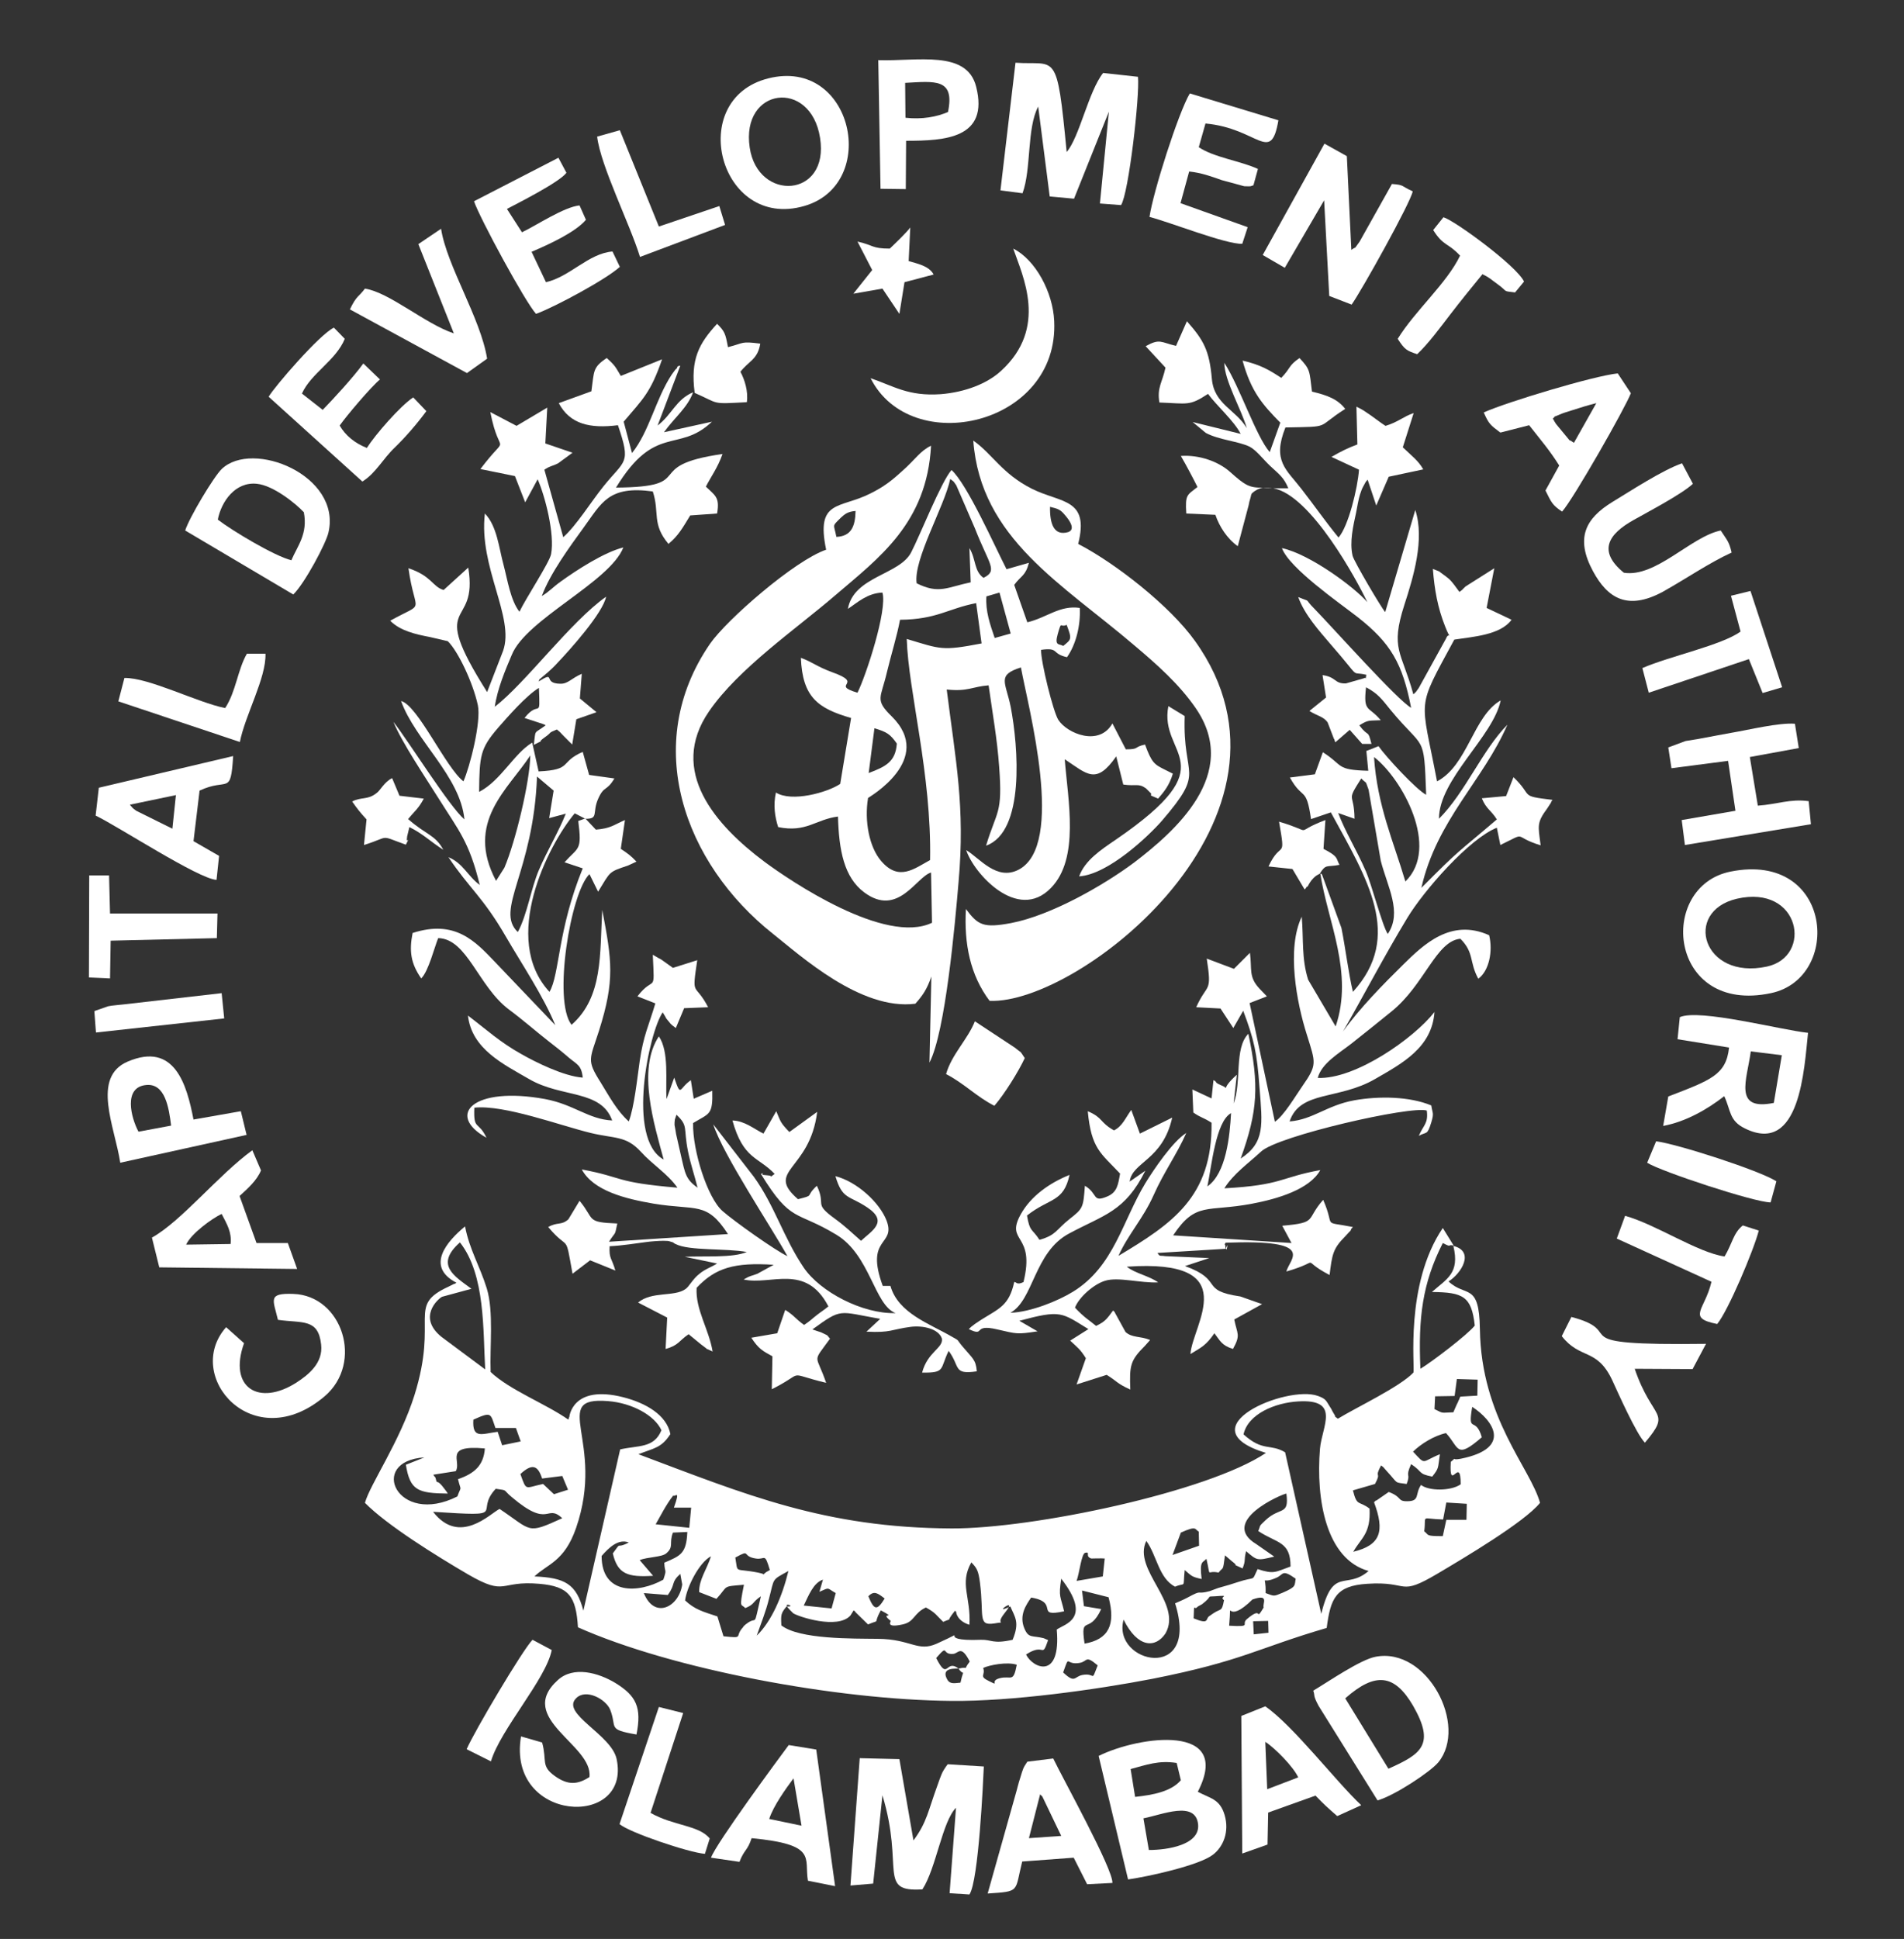 <?xml version="1.0" encoding="utf-8"?>
<!-- Generator: Adobe Illustrator 18.0.0, SVG Export Plug-In . SVG Version: 6.00 Build 0)  -->
<!DOCTYPE svg PUBLIC "-//W3C//DTD SVG 1.1//EN" "http://www.w3.org/Graphics/SVG/1.1/DTD/svg11.dtd">
<svg version="1.1" id="Layer_1" xmlns="http://www.w3.org/2000/svg" xmlns:xlink="http://www.w3.org/1999/xlink" x="0px" y="0px"
	 viewBox="0 0 595.3 606" enable-background="new 0 0 595.3 606" xml:space="preserve">
<rect x="0" y="0" width="595.3" height="606" fill="#333333" stroke="none"/>
<g>
	<path fill-rule="evenodd" clip-rule="evenodd" fill="#FFFFFF" d="M462.7,415.4c-0.2-14.8-4.4-9.8-9.8-14.9c4-2.5,8.3-9.4,1.5-11.1
		c2.1,8.6-2.1,10.3-6.7,14.4c9.7,0.1,12.4,1.3,13.4,10.5c-2.3,2.9-13.5,11.4-17,13.5c-0.7-15.9,0.6-26.7,7-39.3
		c3.1,1.6,1.2,0.3,3.4,0.8l-3.4-5.5c-12,17.7-8.6,43.8-9.2,45.2c-4.3,4.5-17.7,10.8-23.6,14.4c-1.7-1.3-0.1,0.2-1.4-1.8
		c-0.6-1-0.4-0.9-1.2-2.1c-1.1-1.7-1.1-2.3-3.6-3.2c-9.7-3.6-41.9,10-16.3,17.8c-18.2,12.2-72.8,23.7-98.3,23.6
		c-39.8-0.2-64.3-10.6-97.9-23.2c4.8-1.9,7.2-1.9,10-6.3c-1.2-6-7.7-9.7-14.7-11.5c-16.1-4.1-16.9,6.2-16.9,6.2
		c0-0.2-0.2,0.5-0.3,0.8c-7.1-5-18.3-9.2-24.3-14.9c-0.3-7.9,1-18.9-1.2-26.1c-2.2-7.1-5.4-12.1-6.8-19.4
		c-5.6,4.6-12.5,12.5-2.7,17.6c-0.2,0.2-0.6,0.4-0.8,0.4l-1.6,0.8c-13.3,6.1-3.1,9.5-10.7,33.9c-4.6,14.6-13.9,27.9-15.5,33.7
		c6.9,7,22.2,16.5,32.3,22.4c12.1,7,9.6,1.8,22.2,2.9c9.3,0.8,11.5,3.9,12.1,13.6c29.4,13.1,80.8,22.7,116.8,23
		c18.7,0.2,45.2-3.5,62.8-6.9c28.3-5.6,32.6-9.5,54.5-15.9c1.2-9.2,2.8-13.2,12.7-13.8c13.4-0.9,9.5,4.2,22-3.2
		c8.1-4.8,27.2-16.1,32-22.1C478.5,458.8,463.1,443.2,462.7,415.4z M448.7,436.4l6.1-0.1l0.7-5.3l6.5,0.2l-0.1,5l-5.3,0.3
		c-0.2,0.3-0.3,0.7-0.4,0.9c-0.1,0.2-0.3,0.6-0.4,0.9c-0.1,0.2-0.3,0.6-0.4,0.8l-1,2.3c-4,0.1-2.9,0.5-5.9-1L448.7,436.4z
		 M369.2,479c5.1-2.3,4.3-1,5.6-0.3l0.1,4.4l-8.3,2.9L369.2,479z M339.3,485.3c1.8-0.4-0.2,1.1,1.9,1.8c0,0,3.4-0.1,4.2,0l-0.6,5.6
		l-8.2,1.4C337.5,491.7,338.1,485.6,339.3,485.3z M276.6,499.6c-2.4,3.9-3.3,3.7-5.1-0.7C273.3,497,274.5,498,276.6,499.6z
		 M257.3,493.7l-1.1,3.8c3.4-1.5,2.2-1.2,5.1,0.4l-1.3,4.8l-8.7-0.9C252.8,498.7,254.3,494.7,257.3,493.7z M236.3,487.1
		c3,0.5,2.7-2.1,4.4,3.6c-3.7,1.9-0.1,1.5-3.7,0.8c-7.6-1.5-6.2,0.5-7.1-4.7C235,484,231.7,486.4,236.3,487.1z M210.5,467.4
		c0.4,0.7,2.4-2.3,0.2,3.8h5.4l-0.6,6.3l-10.5-1.1C206.3,474.2,208.2,470.3,210.5,467.4z M169.5,462.1l6.3-0.8l1.8,4.3l-4.4,1.4
		l-3.4-3.2c-5.8,1.2-5.1,2.4-7.1-3.1C166.5,457.2,168.2,458.1,169.5,462.1z M154.9,446.3l6.4,0l1.5,4.2l-5.8,1.2l-1.4-4.2
		c-4.9,0.6-8,2.4-7.6-3.8C153.8,441.1,153.3,441.7,154.9,446.3z M138.2,405.3l9.2-2.5c-5.2-3.9-11.6-7.4-3.6-14.5
		c8,10.1,7.2,27.7,7.9,39.7L138,417.8C130.5,411.7,136.9,406,138.2,405.3z M132.7,455.5l-5.8,2.3c1.3,8,3.7,8.9,13.1,9
		c-0.2-0.3-0.4-0.7-0.6-0.9c-3.4-4.7-2.5-1.2-3.2-3.9c-0.1-0.5-0.5-0.5-0.7-1.1l7-1.1c1.9-3.1-4-8.3,9.1-7.1
		c-0.4,5.3-3.2,7.8-8.4,9.6c1,4.1,1.1,1.8-0.2,5.4C124.2,477.2,114.8,456.6,132.7,455.5z M156.2,471.6c-2.9,1.4-12.5,11.6-20.8,0.9
		c24.6,1.6,12.5,0.4,19.6-7.2c4,0.6,2,0.1,5,2.6c11.9,10.1,10.7,1.9,15.8,6.6C164.6,479.6,166.5,478.5,156.2,471.6z M167.1,492.7
		c4-3.9,9.3-4.5,13-15.1c9.4-27.1-8.6-41.2,10-39.7c7.6,0.6,14.6,4.5,16.7,9.1c-2.3,5.7-7.3,4.7-12.9,6l-11.5,50.4
		C180.2,495,176.6,493.1,167.1,492.7z M188.1,486.3c2.2-2.5,5.2-5.5,8.5-4.2c-4.5,2.3-1.9-0.8-5,3.4c1.5,6.5,4.7,7.5,12.6,7
		l-4.2-4.9c2.4-1,6.9-0.9,8.3-2.1c2.5-2.1,0.8-3.2,2.1-6.5l4.5-0.2c-0.3,6.7-2,7.4-7.2,9.6c0.1,3.4,0.9,1.7-0.3,5.3
		C199.7,498,188.1,498.6,188.1,486.3z M201.3,497.9l7.5,0.6c2.6-3.6,0.8-3.8,3.9-6.6l0.6,3.3C212.3,502.3,204.6,506.2,201.3,497.9z
		 M233.4,507.5c-0.2,0.1-0.4,0.3-0.6,0.5c-0.2,0.1-0.4,0.4-0.5,0.6c-2.8,3,0.6,3.5-6.1,2.8l-1.9-6.2c-4.5-1.5-7-2.1-10.1-5
		c0.5-4.1,4.4-11.9,8.1-13.8c-1.3,4.1-3.8,7.3-3.7,11.2l5.4,2.1c3.9-4.2,1.5-3.8,8.6-4.4c-1.6,7.9-0.8,5.8,0.4,7.3
		c3-1.2,2.2-1.9,4.9-3.7C235.4,509.6,237,504.7,233.4,507.5z M240.4,499.8c1.8-6.8,0.7-5.8,6.1-8.8c-1.9,7.9-5.3,15.8-9.9,20.2
		C238,507.2,239.5,503.5,240.4,499.8z M299.7,521.5c1.9,2.8,1.7-0.7,0.6,4.4c-2.2,0.2-3.5,0.6-4.4-1.5
		C294.4,521,299.2,521.6,299.7,521.5c-4.1-3.2-3.2,4.2-7-3.3c4.1-4.7,1.5-0.9,5.4-1.3c1.6-0.2,2.4-2.9,5.1,2.4
		C300.7,522.6,303.5,520.6,299.7,521.5z M306.7,512.5c-15.7,0.6-1.8-4.2-13.8,1.2c-6,2.7-8-1.4-18.4-1.5c-7.9-0.1-24.6,0.2-30.2-4.2
		c-0.2-3.4-0.1-3.8,1.6-5.9c0.1,0,0.1,0,0.2,0c-0.8-1.3,2.7,0.1,0,0c0.1,0.2,0.4,0.6,0.9,1.1l1,1c1.4,1,13.9,5.2,17.9,0.7l1-1.6
		c0.2,0.2,0.5,0.3,0.6,0.6l3.9,3.8c4.3-1.8,1.3,0.4,4-4.4c5.6,3-0.8,0.2,3.1,3.3c0.1,0.1-1.8,2.3,3.7,1.1c3.8-0.8,3.4-3.5,7.3-5.3
		c3.2,1.8,3,2.2,5.4,4.5c3.5-1.6,0.2,0.8,3.7-3.5c0.2,0.2,0.4,0.3,0.4,0.7c0.4,1.9,2.3,3.2,4.1,3.7c0.5-8.7-3.2-12.8,0.6-19.5
		c1.7,1.8,2.2,2.5,2.7,6.4c1.3,10.2-0.8,13.5,4.4,12.7c4.5-0.8,0.1,0.8,3.2-3.1c0.8-1,1.2-1.6,1.4-2c-4.5,2.1,1-2.1,0,0
		c0.2-0.1,0.3-0.2,0.5-0.2c1.4,3.3,3,4.9,0.7,10.4C310.3,513.9,310.1,512.4,306.7,512.5z M312.6,524.5c-3.5,0.9,0.3,2.7-3.4,0.9
		c-3.3-1.6-1-1.7-1.8-4.1c1.9-0.9,7.5-2,10.5-1C316.8,526.1,316.2,523.6,312.6,524.5z M320.8,517.1c6-3.9,4.8,1.6,6.9-4.5l-1.4-0.6
		c-3.6-0.9-4.7,0.1-6-3c-1.8-4.2,0.6-7.5,2.1-9.7c9.1,1.5,0.9,6.3,10.3,4.3c-1.1-4.8-1.8-4.3-0.9-10.2c9.8,12.6,1.1,14.1-1.4,15.9
		C331.8,525.2,322.9,521.4,320.8,517.1z M338.4,523.5c-2.6,0.5-2.2,2.8-6-0.8c2.2-6.1,0.5-2.1,5.3-3c2.4-0.5,1.6-2.5,5.5,0.8
		C341,526.1,342.7,522.7,338.4,523.5z M339.1,513.7c-1.4-9.4,1.4-2.5,5.2-10.8l-5.4-0.9l-0.6-4.9l8.3,2.1
		C348.9,507.8,346.6,512.4,339.1,513.7z M351.3,506.2c4.4,8.9,10,9,13.1,4.3c5.4-9.5-10.4-19.9-6-28.9c3.3,4.5,3.9,11.7,9,14.3
		c3.5-1.5,2.4,0.9,3-5.2c2.2,1.8,2,2.1,5.3,2.8c-0.7-5.8,0.3-5,1.5-6.3c1.5,6.4-0.2,3.4,3.8,4.3c1.5-2,1.3,0,2-5.4l2.1,1.8
		c2.9,2.2-0.9,0.3,3.4,2.3c1.1-2.8,0.3-2.2,1.1-5.4c3.5,3,3.4,3,8.8,1.7l-5.6-3.9c-11.8-7.1,8.1-15.7,9.4-15.8c0.9,7-1.9,4-6.5,8.3
		c-2.3,2.2-1.4,1.3-2.3,3.4c5.8,3.9,10.1,3.1,10.1,11.1c-4.8,1.7-5.1,2.5-10.3,0.8c-2,4.2-0.3,2.1-6.3,4.1l-2.5,0.8
		c-0.7,0.2-3.2,0.9-3.5,1c-0.5,0.2-2.4,0.9-2.7,1c-4.5,1.2-1.9-0.7-6.9,2c-1.5,0.8-2.8,1.3-3.9,1.8
		C375.3,526.1,347.5,519.9,351.3,506.2z M382.7,500.1c-0.7,3.8-0.9,2.5-3.3,4.1l-1.3,0.9c-1.3,0.8,0.2,2.8-4.9,0.7
		c0.2-5.6,0-2.2,1.2-3.6c0.2-0.2,1.1-0.6,1.4-0.8c3.8-2.9,1-2.3,4.1-2.5C385.3,498.5,380.9,499,382.7,500.1z M384.3,508.1
		c0.9-9.7-1.5-0.4,5.9-6.9l1.4-1.3c5.5-1.9,3,1.4,3.5,2.5c-2.9,4.8,0-0.8-5.2,3.6C387.8,507.7,391.8,508.5,384.3,508.1z M392,510.8
		l-0.2-4.1l4.7-0.1l0.1,3.7L392,510.8z M401,497.8c-2.9,1.2-2.5,1.1-5.3,0.1c0.2-6.5-1.9-2.4,3.4-4.8c2.3-1,1.6-2.8,6,0.3
		C404.7,495.6,405.4,495.9,401,497.8z M413.1,504.4l-11.3-50.5c-4.7-2.8-6.9-0.1-13-5.6c1.4-6.4,9.9-9.9,17.1-10.3
		c13.4-0.8,7.4,7.8,6.8,14.8c-1.3,15.9,1.9,34.5,15.2,38.2C420.8,497.1,416.8,489.3,413.1,504.4z M458.5,475l-6.3,0l-1.1,5.1
		c-5.6,0-4.2-0.3-5.8-1.5c0.7-5.4-1.4-3.9,5.9-3.7l1-5.3l6.4,0.4L458.5,475z M456.8,455.9c-3.6,0.7-0.9-0.9-3.2,1
		c-0.6,10.1,3.1-2.4,3.1,7c-3.1,2.2-10.1,2.1-12.4,0.2c-2,2.9-0.2,5.1-4.4,5.1c-3.1,0-1.4-1.3-5.7-2.9l-3.9,2.7
		c-0.1-0.2-0.4,0.3-0.7,0.5c3.4,9.1,2.1,13.4-6.5,15.5c2.5-4.4,5.5-5.6,5.1-13.5c-3.4-2.6-3.9-0.5-5.2-5.7l6.9-2
		c2.2-4.1-0.4-1.5,1.9-5.8c1.2,0.9,0.5,0.4,1.8,1.8c3.8,4.1,2.1,3.4,6.2,4c1.4-3.6-0.6-1.8,1.4-6.2c3.8,2.5,2,3,6.6,3.9
		c2.2-2.8,1.7-2.5,2.4-7c-5.9,2.4-4.3,3.6-8.4-0.8c2.4-2.4,6.6-5,10.3-5.8c4.2,4.5,3,8.4,11.2,1.3c-2-6.9-4.5-0.7-3-9.5
		C466.8,443.9,473,452.6,456.8,455.9z"/>
	<path fill-rule="evenodd" clip-rule="evenodd" fill="#FFFFFF" d="M473.2,242.9l-2.3,5.9l-7.6,0.7c1.4,3.4,2.8,3.6,4.7,6.6
		c-12.5,10.7-11.2,8.9-23.6,21.4c4.8-21.2,19.3-33.5,26.9-51c-7.9,8-13.1,21.1-21.4,29.4c0-12.4,17-25.7,19.3-37
		c-8.6,4.9-10.3,20.3-19.9,25.3c-5.1-26.9-6.7-21.9,5.4-44.3c5.8-0.9,14.4-1.4,17.9-6.2l-7.8-3.7l2.4-12.4l-9,5.7
		c-1.3,1.2-0.5,0.7-1.9,1.7c-1.3-1.7-2-2.9-3.3-4.1c-0.2-0.2-1.9-1.5-2.1-1.6c-0.9-0.6-0.9-0.7-0.9-0.7c-0.3-0.1-0.8-0.3-2-0.8
		c0.5,6.5,1.5,12.1,3.8,17.9c0.9,2.3,1.3,2.9,1.4,3c-0.1-0.1-0.6-0.4-1.1,0.9l-8.5,15.4c-1.1,1.5-0.6,1-1.7,2
		c-3.7-13.5-7.3-14-2.8-28c2.8-8.6,6.4-20.5,3.4-29.6l-9.4,31.9c-1.2-1.3-9.8-15.9-10.2-17.6c-1-4.4,0.2-9.3,1.1-13.5
		c0.3-1.6,0.8-4.4,1.2-5.6c0.4-1.1,0.5-1.6,1-2.5c0.9-1.7,0.6-1.2,1.4-2.2l2.7,8.1l3.9-9l10.8-2.3c-1.6-2.8-3.6-4.2-6.4-6.9
		l3.4-10.7c-3.3,1.1-4.8,2.8-8.8,4c-1.7-1.1-2.4-1.7-4.5-3.2c-2.5-1.7-2.2-1.6-4.6-2.8l0.3,11.8c-2.9,1.1-5,2.1-8.1,3.9l8.6,4
		c-0.4,5.7-3.3,17.7-6.4,21.2c-4.4-5.4-7.4-9.8-11.6-15.2c-4.7-6.1-9.2-8.7-5-19.2c14.8-0.3,9.2,0.2,18.7-5.8
		c-2.4-3.1-5.7-4.3-10.4-5.4c-0.8-6.5-0.5-6.9-3.9-10.5c-3.6,2.5-2.6,3-5.7,6.2c-3.8-2.5-6.5-4.1-12.1-5.4
		c2.7,9.8,6.3,13.8,11.8,19.4l-3.3,9.2c-4.3-4.9-9.4-20.5-14.2-27.9c0,5.6,5.5,14.8,7,20.4c-3.4-5.8-10.2-7.4-10.9-15.4
		c-0.8-9-2.6-12.1-7.8-18l-3.4,7.7c-4.8-1.1-5-2.4-9.5,0.1l6.2,6.7c-1,4.7-2.7,6.2-1.9,10.9c8.8,0.3,9.3,1.2,15.2-2.7
		c2.7,3.7,8.2,8.5,10.2,12.5l-15-3.7l4.1,3.4c4.1,2.2,10.2,2.6,13.7,4.3c2.1,1.1,4.2,3.9,6.4,6c2.9,2.7,4.3,3.6,5.7,7
		c-1.8,0-3.4,0-4.7,0c11.8,2.1,26.3,29,29.4,35.6c-3.8-4.5-17.9-15-26.7-16.9c2.3,6.3,18.1,17.2,23.6,21.5
		c10.5,8.2,14.1,14.6,16.8,28.4c-4.1-2.2-24-24.5-30.2-30.9c-3.7-3.7-0.5-1.8-5.1-3.7c2,5.6,6.7,10.7,10,14.6
		c10.3,11.8,5.8,8.4,11.3,9.7c-0.1,0.6-0.2,1-0.2,1.2c0-0.2-0.2-0.4-0.6-0.1l-5.6,1.6c-3.7,0.1-2.9-2-7.3-2.6l1.1,7l-5.2,4.2
		c2.5,1.6,4.4,1.7,5.7,3.6l2,5.2c0.1-0.2,0.2,0.7,0.4,1l4.5-3.9l3.9,4.4h2.9c-1.2-4.8-0.8-1.8-3.8-5.8c2.9-1.8,2.9-1.4,6.7-1.6
		c-3.8-4.6-5.5-2.3-4.6-10.3c3.8,2,5,3.8,7.6,7c10.7,13,10.5,7,11.2,26.6c-3.1-1.6-12.7-12-14.9-15.2c-0.4,0.2-3.5,1.4-3.8,1.5
		l0.6,6.2c-10.3-0.3-7.6-1.6-14.2-5.8l-2.5,6.9l-7.8,1c4,7.3,5.1,2.5,6.6,13l6.2-2.1c11.4,20.9,22.7,38.7,6.9,56.1
		c-1.4-5.8-2.3-13.6-3.6-20l-6-16.5c-0.1-0.4-0.4-0.4-0.6-0.5c2.3,15.1,10.5,31,4.8,47.8l-8.6-14.6c-2.1-6.7-1.4-12.5-2-19.7
		c-4.8,10-1.6,26.9,1.6,36.9c2.8,9,3.3,9.3-1.5,16.2c-2.1,3-5.6,9-8.5,11l-7.9-37.1l5.4-2.1l-2.4-2.5c-3.4-3.7-2.2-6-2.9-11.1l-5,5
		l-8.5-3.2c1.7,11.1,0.2,7.4-3.3,15.2l7.6,0.4l4,6.1l3.1-5.4c3.4,9.1,4.3,12.9,5.1,24.1c0.9,11.4,1.8,17.1-5.9,22.1
		c5.4-14.9,5.8-23,2.4-39c-4.5,4.6-2,14.9-4.6,21.8l1-9c-5.7,5.1-1.7,4.5-4.9,3.3c-0.2-0.1-1.5-0.6-1.6-1c-0.2-0.4-0.6-0.5-0.8-0.6
		l-0.6,5.7l-6-2.8l0.3,7.2c2.4,1.7,2.9,1.4,5.7,3.2c0.3,23.2-12.4,31.6-29.1,41.6c3-6.7,7.7-11.6,11-19c3.2-7.2,7.3-12.8,10.2-19.4
		c-4.2,2.6-10.1,11.3-12.8,15.7c-7.2,11.9-9.8,26-22.6,33.9c-4.7,2.9-13.3,6.4-19.6,6.6c7.3-4,7.4-19,18.4-24.8
		c11-5.9,17.4-6.8,23.8-19.6l-4.9,3.4c0.8-6.2,10.3-6.6,13.3-20l-10.1,5l-2.7-7.4c-1.9,2.6-2.7,5-5.4,6.4c-4.6-2.6-3.3-3.9-8.2-6
		c1.1,11.8,4.1,13.1,10.1,19.5c-0.6,3.4-0.9,5.8-3.9,7.1c-4.9,2.1-2.9-0.8-7.1-3.3c-0.5,6.9-0.6,7.1-4.8,10.4
		c-4.3,3.4-4.1,5-9.4,6.5c-2.4-3.7-3-2.3-3.9-7.6c7.1-5.6,11.4-4,13.3-12.7c-6.2,2.5-12.1,6.6-15.3,12.4c-4.9,8.9,4.7,5.7,0.9,21.1
		c-2.2,1.1-2.3-0.2-2.9,0c-1.6,7.4-4.8,8.3-10.2,11.7c-0.5,0.3-1.5,1-2.1,1.4c-1.1,0.8-1.3,1-1.9,1.6c5.4,2.6,0.9-1.8,8.9,0.1
		c6.2,1.4,6,1.6,12.6,0.6l-5.7-3.3c13.1-3.5,13.1-2.6,21.6,2.6l-5.7,3.6c2.2,2.1,3.1,2.6,4.9,5.5l-2.9,8.2l9.4-3
		c3.3,2,3,2.6,7.4,4.6c-0.3-7.6,0-9.1,4.6-13.7l1.6-1.8c-3.2-1.3-5.6-0.6-7.7-2.5l-3.3-6c-0.1-0.4-0.4-0.5-0.6-0.7
		c-1.8,2.4-2.3,3.4-5.3,4.8c-2.3-1.9-3.7-2.6-6.6-5.7c1.2-3.2,5.8-7.3,9.4-8.4c4.1-1.3,11.3,0.8,16.6,0.5c-2.7-2-7.2-2.8-9.8-4.9
		c37.1-2.6,20.5,18.1,19.9,27.3c3.4-2.1,4.8-2.6,7.5-6.5c1.7,2.2,2.2,3.8,5.8,4.9c2.5-4.5,1.3-4.6,0.4-9.2l8.7-4.8l-6.8-2.4
		c-13-1.9-4.9-5-17.3-9.5l7.6-2.5l-13.8-0.6c-1.6-0.3-1.6,0.3-2.4-1l21.3-1.3c0-0.2,0-0.4-0.1-0.8c0-0.5-0.1-0.5-0.2-0.5
		c0-0.1,0.1-0.3,0.3-0.6c29-1.1,19.9,5.1,19,9c12.1-3.5,3.4-4.2,13.5,1.1c0.8-6.4,1-8.2,4.9-12.1l1.2-1.3c0.1-0.2,0.5-0.3,0.6-0.8
		c0.1-0.4,0.4-0.5,0.6-0.8c-10.1-2-5.3,0.6-9.3-8.5c-5.6,6.3-1.5,7.1-12.8,8.1l2.9,5.4l-37-2.4c7.1-10.7,10.6-7.2,24.7-9.9
		c8-1.5,18-4.5,21.3-10.5c-12.7,2.3-11.7,4.7-30,5.7c2.9-4.6,7.4-7.7,11.5-11.5c5.2-4.9,47-14.4,51.8-12.8c0.5,4.1-1,4.4-2.5,7.9
		c2.5-1.4,2.6,0,3.9-4.2c0.9-3,0.4-2.7,0-5.3c-6.7-2.8-16.2-3-24.1-1.6c-8.7,1.6-12.8,6-20.2,6.6c3.3-9.8,15.3-6.6,26.8-13.3
		c8.5-4.9,17.7-9.8,18.5-20.9c-6.5,8.3-24.8,21.1-36.5,20.6c1.2-4.6,6.8-7.8,10.5-10.7c4.2-3.3,8.4-6.7,12.6-10.1
		c10.3-8.3,13.9-22,21.5-22.7c4.4,4.4,2.7,7.2,5.6,12.5c3.4-2.5,4.6-8.6,3.4-13.6c-12-5.4-20.6,3-26.9,9.2
		c-6,5.9-13.6,13.6-18.8,20.9c6.5-11.3,12.9-23.6,20.1-35.5c5.2-8.6,19.4-24.8,28-28.2l1.1,5.4c8.9-4.3,3.4-2.7,12.6,0.1
		c-0.8-6.2-1.3-7,2.1-11.6l1.1-1.7c0.1-0.5,0.4-0.6,0.5-0.9C474.7,248.7,479.6,249,473.2,242.9z M377.5,370.8
		c1.3-6.2,2.6-20.3,7.4-22.9C384.5,355,383.4,366.7,377.5,370.8z M433.9,291.9c-1.7-2.5-5-15.4-6.9-19.7c-2.8-6.5-6.4-12.2-8.6-18.1
		l5.1,1.8c-0.1-8.6-2.8-4.9,2.1-12.6c2,2,1.1,0.3,2.3,3.5l3.8,22.2C433.8,277.2,438.5,285.1,433.9,291.9z M439.4,275.5
		c-3.7-12.5-8.8-23.7-9.8-38.9C438.4,243.4,450.3,264.9,439.4,275.5z M450,178.6C450.4,178.7,450.1,178.5,450,178.6L450,178.6z
		 M394.9,152.5c0.8,0,1.7,0,2.8,0C396.8,152.4,395.8,152.4,394.9,152.5z M384.6,147.5c-3.7-3.3-9.7-5.4-15.4-5
		c1.8,3.1,3.8,6.9,5.2,9.7c-3.2,2.6-3.9,2.2-3.5,8.3l9.1,0.4c1.2,3.6,3.7,7.5,7,9.8l3.4-12.8c0.1-0.3,0.1-0.7,0.2-1l0.5-1.8
		c0-0.4,0.2-0.6,0.3-0.9c1.1-1,2.3-1.6,3.5-1.8C390.6,152.5,389.3,151.7,384.6,147.5z M383.3,390.2L383.3,390.2
		C383.5,391.7,384.2,387.4,383.3,390.2z"/>
	<path fill-rule="evenodd" clip-rule="evenodd" fill="#FFFFFF" d="M301,420.9c-2.2-2.6-0.7-1.6-3.5-3.2c-6.9-4-16.7-7.3-19.1-15.8
		h-2.4c-5.7-15.5,4.2-12.4,1.2-20.4c-2.2-5.7-9.3-12.2-16-13.9c2.2,7.4,4.2,5.9,10,9.8c6.7,4.5,1.3,7.3-2,10.4
		c-3.1-2.7-4.6-4.3-8.3-7c-6.7-4.9-2.5-3.9-5.5-10.2c-3.9,3.6-0.4,2.8-5.9,4.2c-10.5-9.1,3.7-8.8,6-27.3l-8.7,6.3
		c-3-3.1-2.7-3.3-4.1-6.5l-4,7c-3-1.5-5.9-4-9.7-4.1c3.4,12.2,8.1,11.3,13.2,16.7c-0.9,0.6-1.1,0.8-1.1,0.9c0-0.1,0.1-0.4-1.5-0.5
		c-3-0.1,0.6-1.2-1.7-0.4c9.5,15.5,10.9,11.3,23.6,19c10.6,6.4,11.8,21.9,18.5,24.5c-10.3,0.3-23.5-6.6-28.7-14.2
		c-6.3-9.3-9.1-19.4-15.6-28.4L223,351.4c3,9.4,18.1,32,23.2,41.2c-3.7-1.7-16.8-11-20.3-14.1c-4.7-4.1-9.4-18.9-9.2-27.5
		c5.1-3.1,6.2-2.4,6-10.1l-5.8,2.5l-0.9-5.8c-3.8,2.6-3,5.6-5.2-0.8l-2.4,6.7c-0.4-5.6,0.9-14.7-2.4-19.6
		c-6.9,10.4-1.4,27.7,1.5,38.5c-11.8-6.4-4.5-40-0.3-46c0.2,0.3,1.1,1.8,1.1,1.9c1.7,2,1,1.5,3,3l2.6-6.2l7.5-0.3
		c-4.2-8.1-5.2-2.7-3.4-14.7l-7.6,2.4l-3.5-2.5c-0.3-0.2-0.6-0.4-0.9-0.5l-1.9-1.1c0.6,12.9,0.6,6-4.8,13l5.6,2.2
		c-2.1,7.1-3.7,9.9-4.9,18.1c-0.8,5.6-1.7,14.3-3.4,18.8c-3.7-3.3-6.1-7.8-8.8-12.2c-4.5-7.1-3.4-7.1-0.5-16.2c5-15.8,4-21.9,1-37.7
		c-0.8,13.8,0.3,27.2-9.6,35.9c-5.9-7.5-0.3-41.4,5.6-47.1l2.7,5.5c4-6.5,3.2-6.1,9.4-8.2l2.6-1.2c-1.8-1.9-2.8-2.6-4.9-4l1.3-9
		c-3.7,1.6-4.4,2.6-9.1,3l-3.3-3.5l-2.2,0.8c1.2,9.4,0.1,8-4.3,12.9l5.7,1.9c-7.9,19.3-7.2,33.2-10.4,38.6
		c-15.3-16.5-0.5-45.8,7.9-55.8l3.3,1.7c4.3,0.1,2.1-1.9,4-6.2c1.9-4.3,2.6-2.2,5.1-6.4l-7.9-1.1l-2-7.2c-7.4,3.2-3,5.6-13.8,6.1
		l-2-9c-5.7,3.4-9.8,11.9-16.6,15.4c0.1-11.4,0.4-13.6,5.9-20c2.8-3.2,8.9-10.2,12.8-12.5c0.4,10.5,0.2,3.4-4.5,9.4l5.8,1.9
		c0.2,0.1,0.6,0.2,0.8,0.4c-3.9,2.9-3,1-3.7,6.1c4.8-2.4-0.2,0.2,3.9-2.7c1.8-1.3,0.4-0.9,3.3-2.1c1.4,1.1,0.9,0.8,2.2,2.1l2.6,2.6
		l1.3-7.9l6.3-2.2l-5.2-4.3l0.6-7.7c-3.3,1.4-4.3,3.2-6.8,3.1c-5.6-0.1-1.1-4.2-6.7-0.7c0.1-0.2,0.2-0.4,0.2-0.6
		c0.4-0.3,1-0.9,1.9-1.6c0.2-0.2,0.4-0.4,0.6-0.5c1.4-1.3,1.7-1.5,2.9-2.8c4.3-4.5,14.5-15.9,15.5-21c-11.1,7.8-25.1,26.9-34.8,34.4
		c0.8-5.6,3.3-11.5,5.3-16.2c4.5-11.2,30.6-22.7,34.9-33.6c-6,1.5-14.5,7-19.5,10.6c-2.8,2-3.4,3-6,4.6c2.6-7.1,8.8-15.5,13-21.3
		c5.7-7.8,7.8-13.3,21.7-11.4c2.2,6.7-0.4,10.1,4.9,16.4c3.1-2.6,4.3-4.8,6.8-8.9l8.4-0.6c0.9-5.1-0.6-5.6-3.5-8.4
		c1.5-3,3.7-5.9,5.2-10.2c-26,3.7-7,10.3-33.3,10.5c12.3-20.2,19.5-10.6,30-20.6l-15,3.3c3.1-4.4,7.4-7.7,9.1-12.5
		c-5.4,2.3-6.6,7-11.1,10.4l7.1-18.7c-0.6,0.1-0.9,0.1-1,0.6c-0.1,0.4-0.5,0.5-0.6,0.7l-1.1,1.5c-5,7.6-7,17.8-12.4,24.5l-2.6-9.8
		c6-7.1,8.4-9,12-19.5l-12.9,5.2c-1.6-2.6-1.5-3-4.4-5.6c-4.5,3-3.9,4.1-4.8,10.4l-10.2,3.7c3.5,6.6,9.8,8,18.5,6.9
		c4.2,12.3,2.2,10.7-4.6,19.2c-3.7,4.6-8.5,12.3-12.5,15.8l-5.9-21.1c2.2-1.4,2.1-0.9,4.3-2l4.5-3.3l-8.5-2.9l0.6-11.2l-9.6,5.7
		l-8.2-4.3c3,15.3,6.2,5.5-3.1,17.8l10.8,2.2l3.2,8.2l3.9-7.2c2.3,5.2,5.4,17.1,4.2,23.4c-0.5,2.6-7.9,13.8-9.9,18
		c-2.8-3.6-3.7-9.9-5-14.8c-1.4-5.1-2-12-5.8-15.9c-2,16.7,9.4,32.5,5.7,42.9l-5,12.9c-19.1-30.2-2.6-18.9-5.9-38.9l-7.7,7
		c-3.5-1-3.7-4.4-11-6.8c2.1,15,5.7,10.1-5.7,16.4c3.1,3.2,8.2,4.3,12.4,5.1l5.6,1.3c3.2,3.1,7.9,13,9.4,20
		c1.1,5.2-2.5,19.3-4.5,23.8c-5.5-4.2-14.3-23.8-19.5-25.1c4.4,12.3,18.5,23.5,19.8,37c-4.7-4-17.3-24.2-22.2-30.5
		c2.6,6.4,9.9,17.2,14.1,23.9c6.4,10.2,9.6,13.6,12.9,27.1c-3.8-2.8-5.2-6.8-9.8-8.7c6.7,10,10.7,12.3,18,24.9
		c4.7,8.1,11.9,18.9,15.4,27.6l-18.8-19.7c-6.2-6.5-12.5-13.4-25.8-9.1c-1.1,5.6-0.6,9.5,2.7,14.2c2.3-2.3,4.1-9.7,5.3-12.6
		c9.1,0.2,12.5,15.1,22.1,22.3c4.7,3.5,7.9,6.4,12.5,10c2.4,1.9,3.4,2.6,6.3,5.1c2.5,2.1,3.9,2.3,4.3,6.2
		c-5.9-0.4-14.9-4.9-19.1-7.3c-6.7-3.7-11-7.7-16.8-12.1c1.2,10.5,11.1,15.2,19.2,19.9c10.2,5.9,22.4,3.2,25.9,12.9
		c-7.5-0.4-11.9-5-21-6.7c-22.4-4.1-31.2,4.9-18.3,12.1c-2.6-5.5-4.1-2.1-3.8-9.4c9.3-1,26.9,5.6,36.4,7.9c7.4,1.8,11,0.8,15.6,5.8
		c3.8,4.2,8.4,6.9,11.5,11.3c-20-1.7-16.5-3.2-29.9-5.7c3.6,6.7,13.7,9.2,22.5,10.7c13.4,2.2,16.5-0.8,23.2,9.5l-37.2,2.4
		c2.3-3.6,1.7-1.5,2.6-5.7c-10-0.4-6.9-1.2-11.8-7.1l-3.5,5.8c-2.3,2-3.3,0.7-6.3,2.4c6.7,8,5.2,1.2,7.6,14.6l5.5-4.2l7.9,3.2
		c-1.2-4.1-2-3.6-1.8-7.6c4.2-0.2,8.1-0.9,11.4-1.3c1.3-0.2,4.1-0.4,5.4-0.4c1.7,0.1,1.1-0.1,2.7,0.4c0.2,0,0.4,0.2,0.6,0.3
		c0.1,0.1,0.4,0.3,0.5,0.3c4.2,2.2,15.8,1.3,22.3,2.5c-4.4,1.9-13.5,1.2-19.4,1.5l10.1,2.1c-1.7,1.1-3.7,1.7-5.5,3.2
		c-2.2,1.7-3.2,4-4.4,4.8c-3.5,2.5-10.5,0.6-14.8,4.2l9.1,4.7l-0.5,9.8c4.1-1.1,4.2-2.6,7.2-4.6l3.9,3.2c0.3,0.2,0.5,0.4,0.8,0.6
		c1.1,0.8,0.9,0.7,0.8,0.7c0.2,0.1,0.7,0.3,2,0.9c-1.2-7.1-5.4-13.1-5-19.9c5.9-6.3,11.9-8,24.1-7.2l-5.1,2.8
		c-2.3,0.9-1.9,0.4-4.3,1.8c8.6,1.9,19.4-5.2,26.5,8.4c-1.3,1.1-2.2,1.6-3.6,2.7c-1.8,1.4-1.9,1.7-4,3.1c-2.7-1.9-3-2.9-5.9-4.7
		l-2.5,7.3l-8.1,1.4c2.3,3.5,3.5,4.1,6.6,5.8l-0.2,10.3c11.1-5.6,3.8-5.2,17-2c-3.2-9.4-4.5-5.9,1.2-13.8c-1.3-1.5-0.2-0.7-2.8-2
		c-0.3-0.1-1.9-0.6-2.7-0.9c9.4-6.8,8-5.6,21.2-3.3l-4.3,4c7.7,0.4,7.7-0.7,13.8-1.5c3.9-0.5,8.8,0.6,9.8,3.7
		c0.4,3-4.5,4.1-6.2,10.6c7.4,0.1,5.5-1.1,8.3-6.8c3.7,5,1.3,7.5,8.8,6.4C305.1,424.9,304.1,424.6,301,420.9z M157.7,271.2l-2.6,4.1
		c-9.8-18.4,3.8-28.6,10.7-39.2C165.7,244.2,161.2,263,157.7,271.2z M167.9,242.7l5.2,4.4l-1.4,8.6l5.2-1.4
		c-2.2,5.6-5.8,11.5-8.4,17.6c-2.4,5.5-3.7,14.1-6.6,19.4C154.6,284.4,166.8,272.7,167.9,242.7z M212.9,361.1
		c-0.5-2.2-1-4.3-1.5-6.6c0-0.2-0.5-2.9-0.5-2.9c0-0.6,0-1,0.1-1.7l0.5-1.5c3.8,3.6,2.1,3.9,3.6,11.4c0.8,4,2.1,7.7,3,11.4
		C214.4,368.6,214.2,366.8,212.9,361.1z"/>
	<path fill-rule="evenodd" clip-rule="evenodd" fill="#FFFFFF" d="M364.1,240.5c-3.2-1.6-4-2.1-6.1-7.8c-3.7,0.8-1.6,1.5-6,1.5
		l-4.2-8.1c-4.1,7.3-14.1,3.2-16.9-1.1c-1.6-2.5-5.5-18.2-5.4-21.9c5.8-0.8,3.1,1.2,8.1,2.3c2.8-3.9,4.3-10,4-15.4
		c-6.3-0.9-10.2,3-16.4,4.5l-4.1-11.7c2.2-3,3.5-2.7,4.6-6.9l-7,2c-3.7-7.2-12.3-26.6-17.2-31c-3.2,3.6-9.8,20.3-12.6,25.7
		c-3.6,7.1-18,7.5-19.8,17.7c2.9-1.9,6-4.9,10.8-5.1c1.6,5.4-5.1,25.9-7.8,31.3c-8.8-2.6,2.5-2.7-7.9-6.4c-4.9-1.8-6.2-3.2-9.8-4.5
		c0.5,12.3,5.3,15.8,15.7,18.8l-3.4,20.6c-4,2.7-15.2,5.8-20.1,2.7c-0.9,4-0.3,7.7,0.7,10.8c8.8,1.8,11.7-2.4,18.7-3.3
		c0.3,10.6,1.9,19,8.2,23.7c10.6,7.9,16.3-4.9,20.9-6.2l0.3,15.7c-14.6,7-44.2-13-52.3-19c-15.4-11.5-30.3-28.4-17.4-47.1
		c9.2-13.4,27.2-25.7,39.4-36.2c13.8-11.8,28.7-22.6,30-46.8c-3.5,1.7-4.9,4.3-9,7.9c-3.4,3.1-5.7,4.9-9.9,7
		c-9.6,4.9-17.2,1.8-13.9,17.6c-9.9,3.4-31.1,21.9-36.3,29.4c-21.6,31.4-8.1,68.6,19.6,90.6c8.6,6.8,27.5,24.1,44.6,21.9
		c2.2-2.5,3.6-4.4,5-8.5l-0.6,26.9c5-9.5,8-43.4,9.1-56.4c2.1-23.6-0.9-37.8-3.7-60.2c6.7,0.7,7.9-0.9,13.1-1.3
		c1.2,8.6,2.7,16.9,3.3,25.5c1.1,14.8-0.7,13.4-4.1,24.6c12.2-4.3,10.1-30.9,7.7-43.4c-1.6-7.8-4.4-9.9,3.2-12.3
		c2.3,12.6,14,55.5-0.7,63.2c-6.9,3.6-12.2-3.6-16.4-6.1c2.2,7,16,22.7,26.5,11.8c9-9.2,5.3-27.4,4.3-40.2c7.1,4.7,9.8,8.1,16.1-0.9
		l2.2,8.8c4.1,0.6,4.7-0.5,7.1,1.2c0.2,0.2,0.9,0.9,1.1,1.1c1.7,1.5-1.5,0.4,2.7,2.1c1.8-2.1,3.5-4.1,4.6-7.8L364.1,240.5z
		 M330.7,198.2c1.3-4.5,0.6-1.9,2.8-2.9c1.7,4.5,1.5,4.5-1.1,6.6C331.3,201.1,329.6,202.1,330.7,198.2z M262.9,161.8
		c1.3-1.2,2.2-1.9,4.6-2.1c-0.1,4.9-1.4,7.9-6,8.1C260.7,163.6,260,164.7,262.9,161.8z M273.4,227.6c3.9,1.2,4.9,1.8,7,4.8
		c-0.4,5.7-3.5,7.2-8.8,9.2L273.4,227.6z M283.5,199.7c0.5,16.4,7.8,42.2,7.3,69.1c-5.1,2.8-9.8,6.7-15.3,0.3
		c-3.7-4.3-5.3-12.4-4.1-19.7c0-0.1,21.1-12,7.4-25.5c-5.4-5.3-3.4-5.6-1.5-13.8c1.4-5.8,3.1-11.1,4.1-16.4
		c11.5-0.1,15-3.5,23.8-5.2l1.7,12.6C294.4,203.5,294.2,202.9,283.5,199.7z M303.1,171.3l0.4,10.7c-7.3,1.5-9.9,3.8-16.9,0.3
		c-1.1-7.4,8.7-24,10.5-32.6c1.5,1.2,0.6,0.2,1.9,2l5.8,13.4c4.5,11.5,7.3,13.2,2.7,15.5C304.5,178.5,305.2,174.8,303.1,171.3z
		 M311,199.4c-1.5-4.4-2.9-8.4-2.6-13l4.1-1.2l3.5,12.8L311,199.4z"/>
	<path fill-rule="evenodd" clip-rule="evenodd" fill="#FFFFFF" d="M373.6,200.3c-7.7-10.8-24.7-24.2-36.5-30.3
		c3.6-14.3-5.3-12.7-14.4-17.2c-9.4-4.7-12.5-11-18.4-15.1c2.3,30.7,27.8,44.7,50.7,64.3c6.5,5.5,13.7,11.8,18.9,19.4
		c14.1,20.6-6.8,38.6-19.2,48.1c-9.5,7.1-26,16.6-38.6,19c-8.6,1.6-10.3,0.7-14.1-4.4c-0.6,10.8,1.3,20.6,7.4,28.7
		C337.3,314.1,412.9,255.1,373.6,200.3z M334,166.3c-4.5,1.3-5.8-2.6-5.7-7.9c2.4,0.6,3.2,0.8,4.6,2.5
		C337.1,165.7,334,166.2,334,166.3z"/>
	<path fill-rule="evenodd" clip-rule="evenodd" fill="#FFFFFF" d="M312.8,59.5l6.9,0.9c2.8-7.6,1.3-20.3,4.9-27.1l3.6,28.1l7.6,0.7
		l10.9-27.2l-2.8,28.7l6.6,0.5c2.4-3.6,5.9-34.3,5.3-40.1l-10.9-1.2c-4.6,5.8-7.4,20.1-11.4,24.7c-3.1-32.3-3.2-27-16-27.9
		L312.8,59.5z"/>
	<path fill-rule="evenodd" clip-rule="evenodd" fill="#FFFFFF" d="M525.2,317.9l-0.7,6.9l16.1,2.6c-0.9,8.6-5.8,10.2-19,15.3
		l-1.6,9.2c7-1.3,13.7-5.1,19.1-9.3c2.1,4.5,1.5,7.7,6.5,10.1c17.3,8.5,18.5-18.9,19.7-29.9C556.7,321.9,531.4,315.2,525.2,317.9z
		 M554.6,344.7c-12.8,2.6-8.4-7.2-7.2-16.1l9.7,1.2L554.6,344.7z"/>
	<path fill-rule="evenodd" clip-rule="evenodd" fill="#FFFFFF" d="M394.8,79.7l6.9,4l12.3-21.1l1.6,29.9l7,2.7
		c3.3-4.7,18.4-31.8,19.1-35.4c-3.8-1.7-2.5-2-6.5-2.3l-10.1,18c-2.3,3.1-0.5,1.1-2.6,2.6l-1.4-29.3l-7-3.9L394.8,79.7z"/>
	<path fill-rule="evenodd" clip-rule="evenodd" fill="#FFFFFF" d="M541.1,272.4c-23.1,4.6-19.5,44.8,12.6,38
		C576.1,305.7,573.1,266,541.1,272.4z M552.4,302.1c-20,4.3-26.3-17.2-9.4-21.2C562.9,276.3,566.9,299,552.4,302.1z"/>
	<path fill-rule="evenodd" clip-rule="evenodd" fill="#FFFFFF" d="M240.2,24.5C214.3,31,224.9,72,251.4,64.4
		C275.2,57.6,266.7,17.8,240.2,24.5z M234.4,46.1c-2.8-18.8,19.1-21.6,22-3C259.4,61.9,236.9,63.2,234.4,46.1z"/>
	<path fill-rule="evenodd" clip-rule="evenodd" fill="#FFFFFF" d="M69.3,146.6c-2.4,2.3-10.1,15.1-11.4,19.2l33.8,20
		c3.6-3.5,10.3-16.1,11-19.4C106.8,148.6,79,137.3,69.3,146.6z M91.1,175.1c-5.3-1.3-18.6-9.3-23-12.7c1.1-5.7,5.5-11.9,12.2-11.2
		c5.1,0.5,12.1,6.1,14.7,8.9C96.3,166.9,93,170.6,91.1,175.1z"/>
	<path fill-rule="evenodd" clip-rule="evenodd" fill="#FFFFFF" d="M359.4,67.8c6.3,1.6,23.9,8.6,29,8.4l1.7-5.2l-21-7.5l2.7-9.9
		c3.8,0.4,6.8,1.5,10.2,2.7l7,1.9c2.7,0.1,1.8,0,2.9-0.3l1.4-5.1c-5.4-2.5-13.8-3.6-18.5-6.8l2.1-7.4c16.5,1.5,20.4,12.9,22.8-1
		l-27.7-8.4C368.4,35.3,360.5,60.1,359.4,67.8z"/>
	<path fill-rule="evenodd" clip-rule="evenodd" fill="#FFFFFF" d="M148.2,62.9c1.8,5.3,16,31.5,19.4,35.2c6-2.2,22.1-10.9,26.2-14.7
		l-2.3-4.8c-7.5,0.6-13.3,7.9-20.8,9.6l-4.5-9.5c5.4-2.3,13.7-6.1,17-10l-2-4.5c-4.9,0.5-13.4,6.2-18,8.4l-4.7-7.3
		c3-1.6,16.4-8.3,18.6-11.3l-2.5-4.7L148.2,62.9z"/>
	<path fill-rule="evenodd" clip-rule="evenodd" fill="#FFFFFF" d="M521.6,233.6l1,6.5l17.7-2.3l2.3,15.6l-16.8,2.9l1,7.8l39.4-6.5
		l-0.7-7.2c-5.8-0.8-9.9,1-15.9,1.4l-2.5-15.2l15.3-2.8l-1.2-7.6c-4.9-0.4-14.4,1.9-19.7,2.8c-2.9,0.5-6.4,1.2-9.7,1.8
		c-1.4,0.3-3.2,0.5-4.8,0.8L521.6,233.6z"/>
	<path fill-rule="evenodd" clip-rule="evenodd" fill="#FFFFFF" d="M505.8,116.7c-7.6,0.8-34.5,8.9-41.9,12.2c1.6,3.6,2,3.9,5.2,6.3
		l9-2.3c3.6,4.6,6.4,7.8,9.4,12.6l-4.3,7.8c1.9,3.8,2.1,4.5,5.2,6.6c3.5-3.9,19.7-32.3,21.5-37L505.8,116.7z M492.1,138.4
		c-0.7-0.4-1.1-0.9-1.3-0.7l-4.3-5.2c-0.1-0.2-0.4-0.6-0.5-0.8c-0.1-0.2-0.3-0.6-0.5-0.9c1-0.7,0.3-0.4,0.2-0.4
		c0.1-0.1,0.6-0.3,2.1-0.9c1.1-0.5,2.3-0.8,3.5-1.2c2.8-0.9,5-1.6,7.8-2.3L492.1,138.4z"/>
	<path fill-rule="evenodd" clip-rule="evenodd" fill="#FFFFFF" d="M84,124l29.3,26.5c4.3-2.7,6.3-7,10.2-10.7
		c3.5-3.4,7-7.5,9.8-11.3l-4.1-4.3c-4.1,2.7-11.9,11.7-14.5,15.8c-3.8-1.5-6.7-3.9-8.5-7c2.1-3,9.8-12.1,12.6-14.4l-5.2-5
		c-3.2,4.4-9.3,11-12.7,14.5l-6.5-5.1c2.9-6.4,10.6-10.3,13.4-17.1l-3.4-3.5C99.9,104.5,85.7,121,84,124z"/>
	<path fill-rule="evenodd" clip-rule="evenodd" fill="#FFFFFF" d="M72.9,236.3l-42,9.9l-1,8.7c7.4,3.6,32.2,19.8,37.8,20.1l0.8-7.5
		l-8-4.6l1.9-15.8C71.3,242.9,72.1,248.9,72.9,236.3z M53.9,259l-11.3-5.6c-1.5-1.1-1-0.8-2-1.9l14.4-3L53.9,259z"/>
	<path fill-rule="evenodd" clip-rule="evenodd" fill="#FFFFFF" d="M541.4,172.7c-0.8-3.5-1.4-3.8-3.4-6.9
		c-9.3,1.9-20.3,14.8-30.3,13.2c-8.3-6.8-4.8-12.1,3.1-16.5c4.6-2.6,15.1-8.1,18.5-11.3l-3.4-6.4c-6.1,2.1-16.5,8.9-21.8,12.1
		c-8.3,5.1-11.7,11.2-6,21.7c4.5,8.3,10.7,12.3,21.7,6.4C527.3,180.8,534.4,175.9,541.4,172.7z"/>
	<path fill-rule="evenodd" clip-rule="evenodd" fill="#FFFFFF" d="M272.2,118.2c12.6,25.1,59,14.8,57.4-17.9
		c-0.4-8.9-5.8-19.1-12.8-22.6c2.9,8.5,11,24.7-3.8,38.2c-4.3,4-11.3,6.7-18.9,7.3C284,123.9,279.5,120.7,272.2,118.2z"/>
	<path fill-rule="evenodd" clip-rule="evenodd" fill="#FFFFFF" d="M90,388.5l-9.8,0l-5.3-14.7c2.4-2.2,5.4-4.8,6.7-8l-2.7-6.3
		c-10.6,7.7-22.2,22.2-31.4,27.3l2.3,9.3l43.1,0.5L90,388.5z M72.1,388.8l-13.9,0.2c1.5-3.4,8.1-8.2,11.1-9.6
		C71,382.7,72.5,385.1,72.1,388.8z"/>
	<path fill-rule="evenodd" clip-rule="evenodd" fill="#FFFFFF" d="M305.2,27.1c-2.9-11.6-18.4-7.9-30.6-8.3l0.7,40.2l7.9,0.1
		l0.1-15.1C295.4,44,309.3,43.3,305.2,27.1z M296.4,35c-3.4,1.5-8.1,2.4-13.3,1.8l-0.1-10.9C292.3,25.4,298.6,24.4,296.4,35z"/>
	<path fill-rule="evenodd" clip-rule="evenodd" fill="#FFFFFF" d="M75.3,347.3l-14.8,2.6c-2.1-10.9-5.9-24.4-20.6-18.1
		c-11.4,4.9-4,20.4-2.3,31.6l39.5-8.7L75.3,347.3z M43.3,353.7c-2.3-4.3-4.9-14,2.5-14.6c5.8-0.5,7,7,7.7,12.7L43.3,353.7z"/>
	<path fill-rule="evenodd" clip-rule="evenodd" fill="#FFFFFF" d="M92.7,432.1c-11.7,7.5-21.4,1.7-16.4-12.3l-5.6-5
		c-13.5,15.2,8.4,40.6,30.8,21.6c12.3-10.5,5.5-31.5-9.8-32c-8.1-0.3-6.3,1.8-4.8,8.1c7.7,1.1,12.6-0.5,13.5,7.7
		C101.1,426,96.4,429.7,92.7,432.1z"/>
	<path fill-rule="evenodd" clip-rule="evenodd" fill="#FFFFFF" d="M130.8,76.3l11.1,27.9c-9-3-20.1-12.8-27.8-14
		c-2,2.7-2.6,2.1-4.7,6.5l36.6,19.9l6.3-4.5c-2-12.6-12.6-29-14.4-40.6L130.8,76.3z"/>
	<path fill-rule="evenodd" clip-rule="evenodd" fill="#FFFFFF" d="M514.3,450.9c8.5-10.1,2.4-6.7-3.2-23.1l18.1,0.1l4.2-7.9
		c-47.2,0.6-23.5-3.5-42.1-8.4l-3,6c5.8,7.4,10.9,3.6,15.7,13.6C505.8,435.1,511.6,448.2,514.3,450.9z"/>
	<path fill-rule="evenodd" clip-rule="evenodd" fill="#FFFFFF" d="M448.1,71.9c3.2,5.1,4.6,3.9,8.4,8c-4.1,8.6-14,17.1-19.5,26
		c2.2,3.4,2.8,3.7,6.1,4.8c3.5-3.3,7.4-8.6,10.4-12.5c3.3-4.3,6.4-8.1,10-12.5c2.3,1.1,2.6,1.6,4.7,3.1c3.5,2.5,1.3,2.1,5.5,2.6
		l2.8-3.4c-2.3-4.9-21.7-19.1-25.2-20.1L448.1,71.9z"/>
	<path fill-rule="evenodd" clip-rule="evenodd" fill="#FFFFFF" d="M505.5,387.1l29.6,13.5c-2,8.8-7.9,11.3,1.8,13.2
		c3.4-4.1,11.4-23,13-29.2l-5-1.6c-3,2.4-3.2,5.5-5.7,9.7c-8.4-1.2-21.6-10.1-31.1-12.7L505.5,387.1z"/>
	<path fill-rule="evenodd" clip-rule="evenodd" fill="#FFFFFF" d="M541.2,186.2l3,11.2c-6,4.3-22.2,7.7-30.7,11.4l2,7.7l31.3-10.5
		l4.3,10.6l6.1-1.8l-9.9-30.1L541.2,186.2z"/>
	<polygon fill-rule="evenodd" clip-rule="evenodd" fill="#FFFFFF" points="27.8,305.5 34.4,305.8 34.6,294 67.8,293.2 68,285.5 
		34.4,285.5 34.1,273.6 27.9,273.6 	"/>
	<path fill-rule="evenodd" clip-rule="evenodd" fill="#FFFFFF" d="M70.4,221.3c-8.6-1.7-24-9.6-31.5-9.4l-1.9,7.3l38,12.7
		c1.6-8.3,8.3-20.1,8-27.6l-5.8,0C74.3,209.3,73.8,216.1,70.4,221.3z"/>
	<path fill-rule="evenodd" clip-rule="evenodd" fill="#FFFFFF" d="M186.7,42.7c1.1,9.2,10.2,27.2,13.4,37.6l26.6-10l-1.8-5.9
		L206,70.8l-12.2-30.1L186.7,42.7z"/>
	<path fill-rule="evenodd" clip-rule="evenodd" fill="#FFFFFF" d="M295.8,335.7c5.5,2.8,9.7,7.2,15.1,9.9c3.2-3.7,7.6-10.8,9.5-14.9
		c-1.9-2.8-0.5-1.1-3-3.2l-12.6-8.3C302.6,324.8,297.5,329.6,295.8,335.7z"/>
	<path fill-rule="evenodd" clip-rule="evenodd" fill="#FFFFFF" d="M515,363.4c4.2,2.7,33.6,12.4,38.6,12.4l1.8-6.6
		c-5.3-3.4-31.1-11.7-37.6-12.5L515,363.4z"/>
	<path fill-rule="evenodd" clip-rule="evenodd" fill="#FFFFFF" d="M217.2,122.8c8,3.5,4.9,3.5,16.3,2.9c0.5-3.4-0.7-7.1-2-9.5
		c2.6-3.4,5.4-3.8,6.2-8.8c-6.2-0.8-4.9-0.2-10.1,1.1c-0.8-4.3-1-4.9-3.4-7.3C218.6,107.3,215.8,112.2,217.2,122.8z"/>
	<path fill-rule="evenodd" clip-rule="evenodd" fill="#FFFFFF" d="M29.5,316l0.5,6.7l40.1-4.4l-0.8-7.9l-30.5,3.5
		c-1.5,0.2-3.6,0.3-5,0.6L29.5,316z"/>
	<path fill-rule="evenodd" clip-rule="evenodd" fill="#FFFFFF" d="M337.4,273.9c9.2-0.6,22-12.9,25.9-17.4
		c13.9-16.2,6.4-12.8,7.1-32.7l-5.1-3.1c-3.1,15.7,18.8,17.6-16.4,41.7C344.2,265.6,339.2,268.9,337.4,273.9z"/>
	<path fill-rule="evenodd" clip-rule="evenodd" fill="#FFFFFF" d="M110.1,250.5c1.7,2.4,2.4,3.3,4.5,5.6l-0.8,8
		c8.6-2.7,4.4-3.2,13.1-0.1c1.7-3.5-0.1,0.5,0.4-2.6l0.7-2.9c4.4,2.2,6.4,4.4,10.6,7.1c-2.5-4.7-5.3-4.6-11-9.6
		c2.1-2.6,3.2-3.2,4.9-6.4l-7.6-0.9l-2.3-5.5c-2.5,1.2-3.7,3.9-4.9,4.7C114.9,250.1,113,249,110.1,250.5z"/>
	<path fill-rule="evenodd" clip-rule="evenodd" fill="#FFFFFF" d="M278.2,77.7c-5.7,0-5.1-1.1-10.1-2.2l4.6,8.9l-5.9,7.4l9.1-1.6
		l5.3,7.9l1.6-9.9l9.1-2.4c-1.4-2.7-5.1-3.4-7.8-4.2l0.5-10.5C283.5,72.6,280.4,75.6,278.2,77.7z"/>
	<path fill-rule="evenodd" clip-rule="evenodd" fill="#FFFFFF" d="M412.6,273.1c2-3.2,2.1-2,6.2-2.8c-1.2-2.2-0.2-2.5-5-5l0.6-9
		c-10.9,4.1-2.5,4.1-14.5,0.5c2.2,12.6,0.7,5.4-3.3,14l7.5,0.8l3.8,6.4c0.5-0.4,0.7-1.1,0.8-0.9
		C408.8,277.7,409.6,274.4,412.6,273.1z"/>
	<g>
		<path fill-rule="evenodd" clip-rule="evenodd" fill="#FFFFFF" d="M303.1,592.1c2.9-4.3,4.3-35.6,4.5-40l-11.3-0.7
			c-1.9,2.6-1.9,3-3.2,6.6c-2.9,7.9-3.3,11.6-7.5,17.2l-4.4-25.4l-12.4-0.3l-2.9,39.8l7.1-0.6l2.9-27.6c6.9,22.8-1.7,30.3,12.5,29.4
			c4.3-6.6,6.2-21.2,10.5-25.5l-2,26.7L303.1,592.1z"/>
		<path fill-rule="evenodd" clip-rule="evenodd" fill="#FFFFFF" d="M382.9,567.3c-1.5-5.1-4.5-5.2-8.4-7.3
			c11.1-21.5-18.3-17.5-31-11.2l9.2,38.6c6.4-0.9,22.2-4.4,26.5-7.7C382.5,577.2,384.4,572.5,382.9,567.3z M353.5,552.9
			c4.9-1.3,8.8-2.8,14.4-1.9l1.3,5.4c-3,3.5-8.6,4.6-14.3,5.2L353.5,552.9z M359.2,578.2l-1.7-9.9c5.8-1.1,16.3-5.7,17.1,1.9
			C375.2,576.6,365.1,578.2,359.2,578.2z"/>
		<path fill-rule="evenodd" clip-rule="evenodd" fill="#FFFFFF" d="M430.1,517.8c-4.8,0.9-14.8,7.8-19.5,10.6
			c0.6,1.6-0.2,1.3,1.7,4.8l18.4,29.5c5.3-1.5,16.5-8.9,19-11.9C459.1,539.3,446.2,514.7,430.1,517.8z M434.1,552.8l-13.5-22
			c9.4-8.3,15.4-7.6,21.2,2.3C448.8,545.3,444.4,548.2,434.1,552.8z"/>
		<path fill-rule="evenodd" clip-rule="evenodd" fill="#FFFFFF" d="M162.9,542.7c-4.5,27,34.5,28.9,29.9,7.1
			c-1.6-7.7-17.5-14.2-12.7-19c3.1-3.2,9.4,0.3,10.7,3.6c2.2,5.6-1.1,6.1,8.2,7.7c1.7-8.5-0.1-12.1-6.6-16.1
			c-5.3-3.2-13.1-5.4-18-0.9c-13.3,12,11.1,20.2,9.9,30.3c-3.6,2.3-6.6,2.7-10.8-0.3c-4.5-3.2-2.4-4.7-4-10.5L162.9,542.7z"/>
		<path fill-rule="evenodd" clip-rule="evenodd" fill="#FFFFFF" d="M329.3,549.6l-8.1,1c-1.4,2.1-1.3,2.1-2.2,5
			c-0.7,2.1-0.9,3.3-1.5,5.3l-8.7,30.9c10.3-0.7,8.4-0.4,10.8-10l16.1-1.2l4.2,8.3l7.9-0.4C348.1,584.3,332.2,555.7,329.3,549.6z
			 M321.7,574.5l3.5-13.7c0.2,0.2,0.5,0.5,0.7,0.7l5.9,12.3L321.7,574.5z"/>
		<path fill-rule="evenodd" clip-rule="evenodd" fill="#FFFFFF" d="M395.6,533.3l-7.5,3l0.3,43l7.9-2.8l0.2-10l14.8-5.3
			c2.5,2.6,3.9,3.9,6.8,6.4l7.5-3.4C417.6,556.7,404.4,539.4,395.6,533.3z M396.2,559.2l-0.6-14.8c3,1.9,8.8,7.8,10.3,11.1
			L396.2,559.2z"/>
		<path fill-rule="evenodd" clip-rule="evenodd" fill="#FFFFFF" d="M255.2,546.8l-8.6-1.4c-3.2,4.3-22.7,30.7-24.3,35.2l8.9,1.3
			c1.5-3.9,2.5-3.4,3.8-7.4c20.7,2,16.4,6.1,17.6,13.3l8.5,1.7L255.2,546.8z M240.5,568.5c1.3-4.1,5.3-9.6,7.6-12.7l2.5,14.8
			L240.5,568.5z"/>
		<path fill-rule="evenodd" clip-rule="evenodd" fill="#FFFFFF" d="M213.6,535.4l-7.6-1.9l-12.3,36.6c3,2.6,21.6,8.9,26.7,9.3
			l1.5-4.8c-3.4-4.2-11.3-3.9-18.5-8L213.6,535.4z"/>
		<path fill-rule="evenodd" clip-rule="evenodd" fill="#FFFFFF" d="M153.5,550.5c2.9-9.9,17.3-25.8,19-34.8l-6-3.2
			c-3,3-18.3,28.8-20.6,34.2L153.5,550.5z"/>
	</g>
</g>
</svg>
